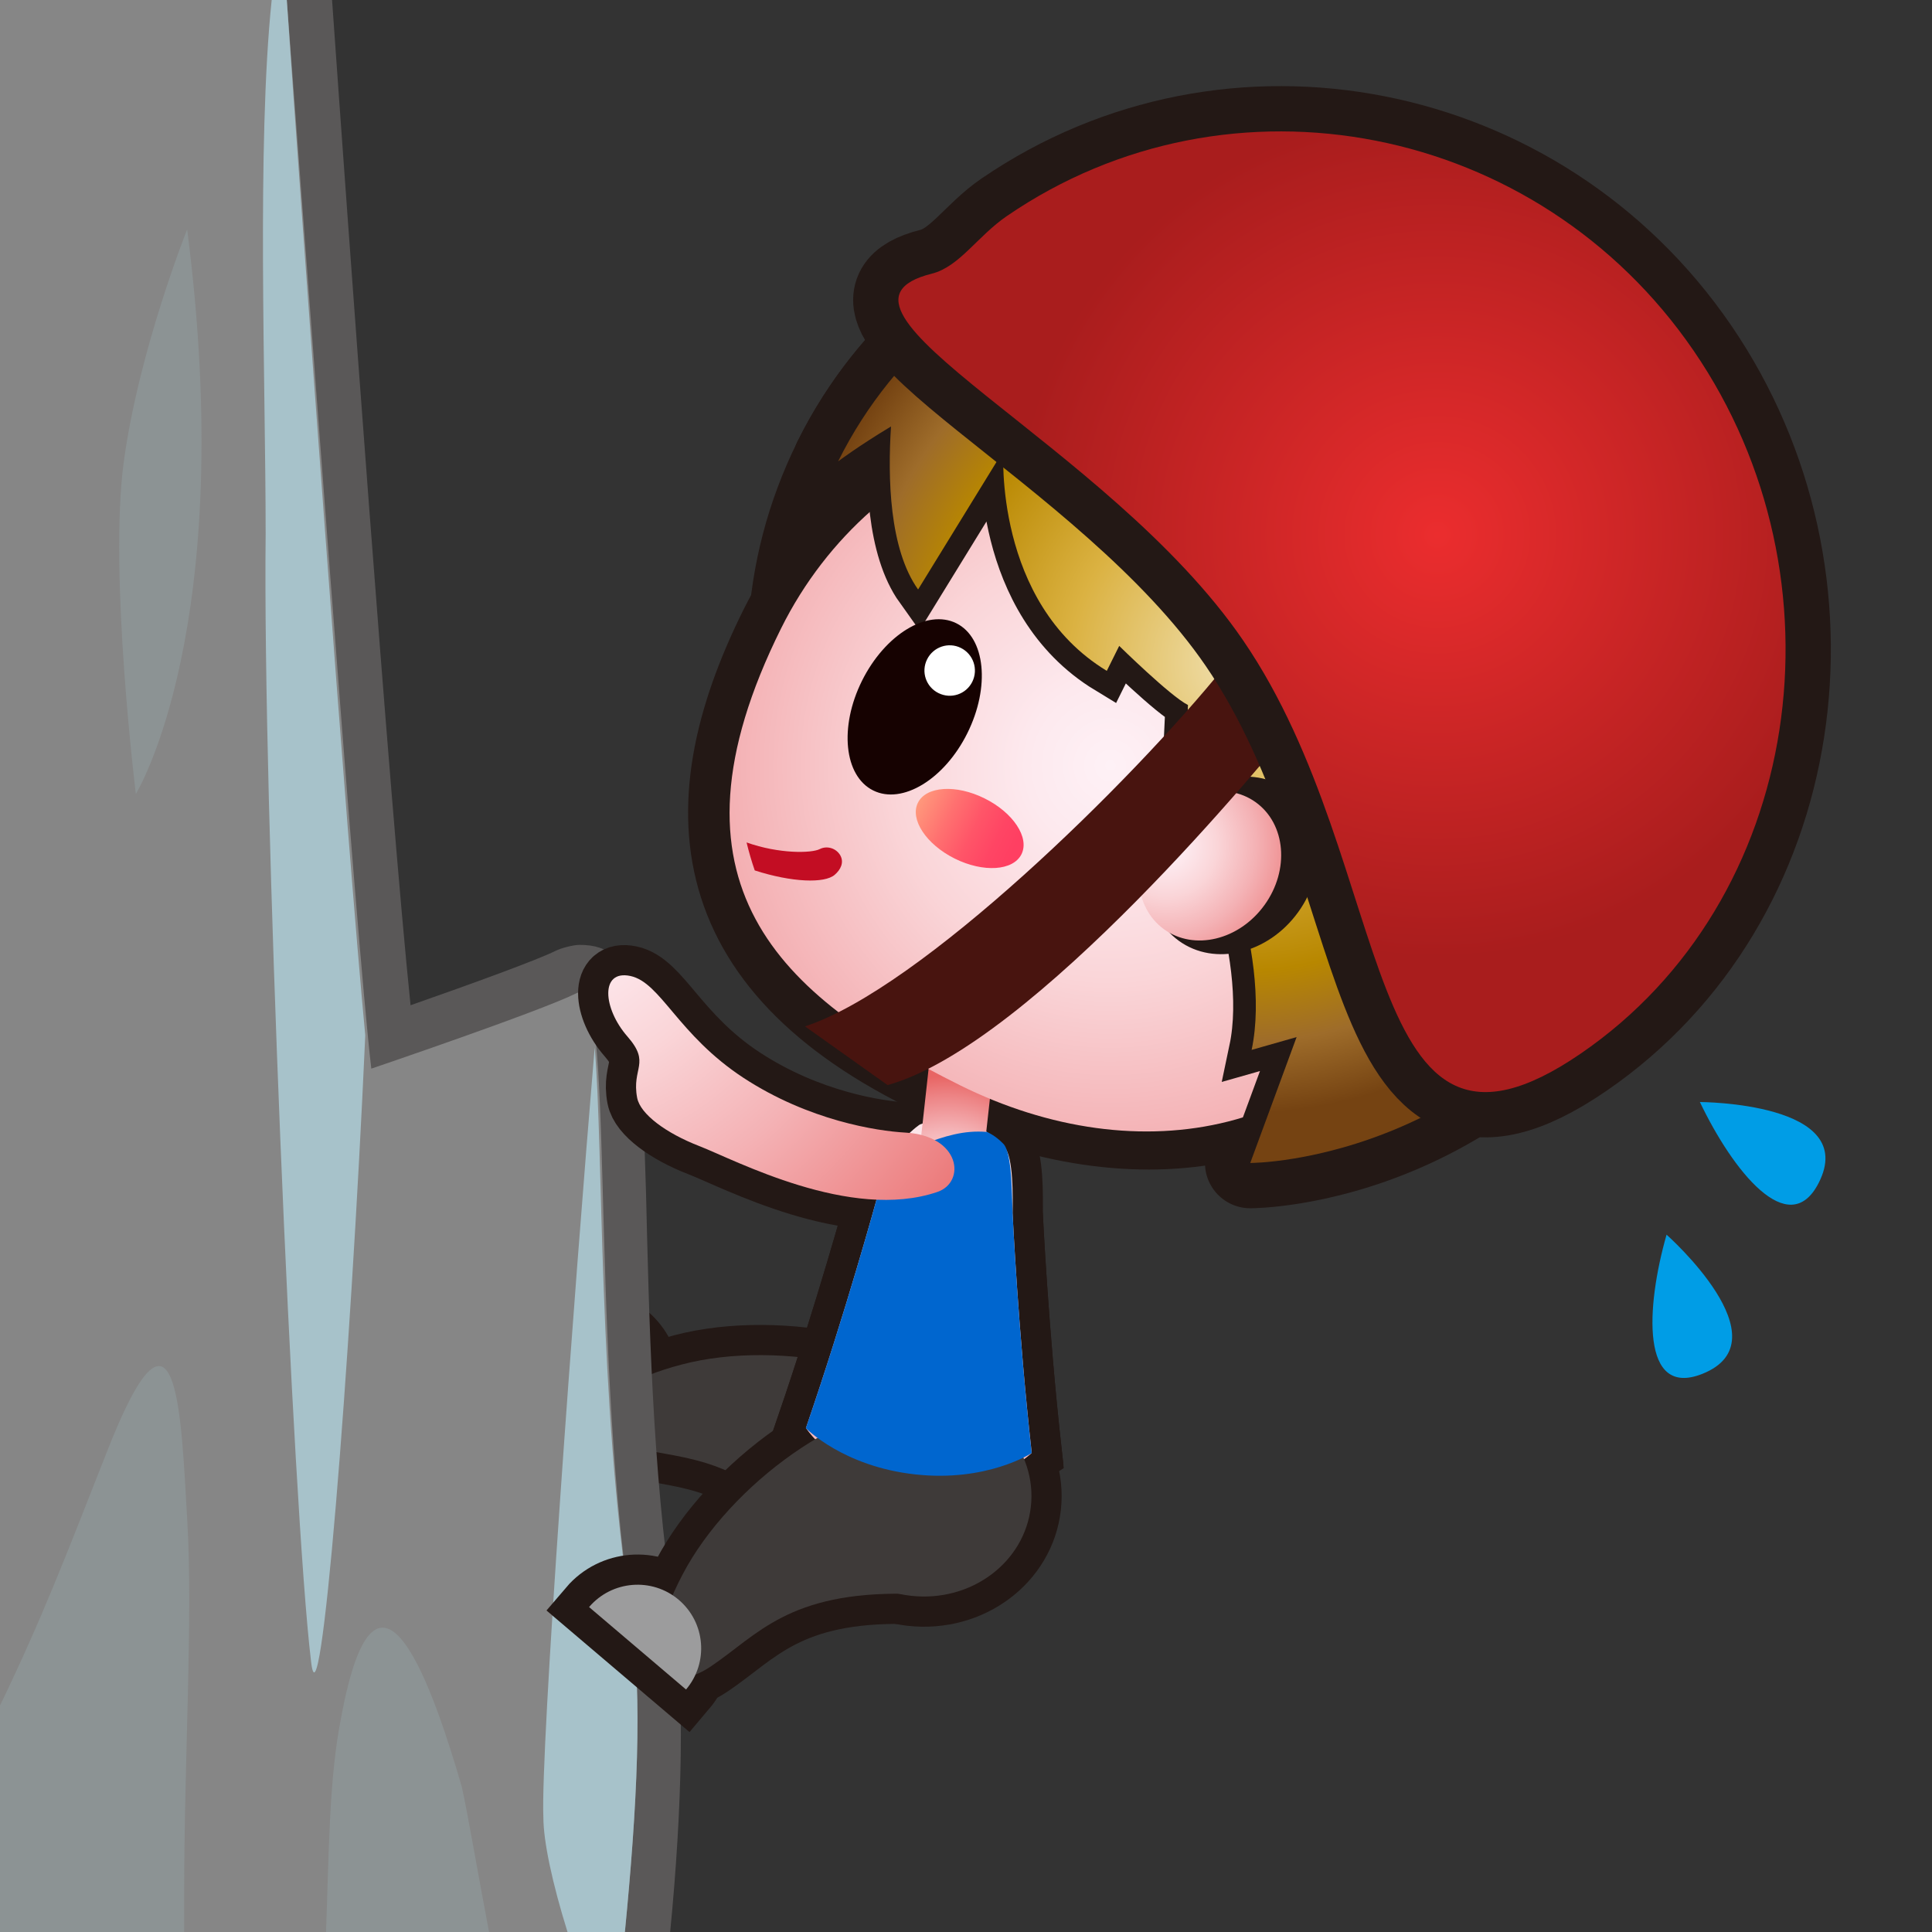 <?xml version="1.0" encoding="iso-8859-1"?>
<!-- Generator: Adobe Illustrator 16.0.0, SVG Export Plug-In . SVG Version: 6.00 Build 0)  -->
<!DOCTYPE svg PUBLIC "-//W3C//DTD SVG 1.1//EN" "http://www.w3.org/Graphics/SVG/1.1/DTD/svg11.dtd">
<svg version="1.1" xmlns="http://www.w3.org/2000/svg" xmlns:xlink="http://www.w3.org/1999/xlink" x="0px" y="0px" width="64px"
	 height="64px" viewBox="0 0 64 64" style="enable-background:new 0 0 64 64;" xml:space="preserve">
<rect x="0" y="0" width="64" height="64" fill="#333333" stroke="none"/>
<g id="man_x5F_climbing_x28_wh_x29_">
	<g id="man_x5F_climbing_x28_wh_x29__1_">
		<g id="g269_1_">
			<g>
				<path id="path8_8_" style="fill:#231815;stroke:#231815;stroke-width:2;stroke-miterlimit:10;" d="M32.224,47.448
					c-1.655-2.125-6.373-3.106-9.636-2.248c-3.266,0.858-3.397,2.313-1.606,2.749c1.795,0.429,3.551,0.228,6.136,3.166
					C29.699,54.057,33.393,48.945,32.224,47.448z"/>
			</g>
			<g>
				<path id="path10_8_" style="fill:#231815;stroke:#231815;stroke-width:2;stroke-miterlimit:10;" d="M19.093,43.719
					c1.147-0.188,2.231,0.592,2.422,1.737c0.188,1.146-0.591,2.231-1.735,2.42L19.093,43.719z"/>
			</g>
			<g>
				<path id="path12_3_" style="fill:#3E3A39;" d="M32.224,47.448c-1.655-2.125-6.373-3.106-9.636-2.248
					c-3.266,0.858-3.397,2.313-1.606,2.749c1.795,0.429,3.551,0.228,6.136,3.166C29.699,54.057,33.393,48.945,32.224,47.448z"/>
			</g>
			<g>
				<path id="path14_8_" style="fill:#9C9C9D;" d="M19.093,43.719c1.147-0.188,2.231,0.592,2.422,1.737
					c0.188,1.146-0.591,2.231-1.735,2.42L19.093,43.719z"/>
			</g>
			<g>
				<path id="path21_24_" style="fill:#5A5858;" d="M0,64h22.2c0.4-4.1,0.5-8,0.1-10.7c-0.7-4.7-0.8-9.7-0.9-13.8
					c-0.2-6.3-0.2-8.2-2.2-8.2c-0.2,0-0.6,0.1-0.8,0.2c-0.6,0.3-2.8,1.1-4.8,1.8C12.9,26.5,11.5,7.1,11,0H0V64z"/>
				<path id="path23_21_" style="fill:#868686;" d="M0,64h20.7c0.4-4.1,0.6-7.8,0.2-10.5c-1.4-9.7-0.5-21.3-1.8-20.6
					c-1.2,0.6-6.8,2.5-6.8,2.5C11.8,31.2,10.1,7.8,9.5,0H0V64z"/>
				<path id="path25_5_" style="fill:#A7C2CA;" d="M8.8,17.7C8.7,26.5,9.7,50,10.3,55c0.3,2.8,1.3-9.6,1.8-20.7
					C11.5,28,10,7.3,9.5,0H9C8.5,4.8,8.8,12.7,8.8,17.7z"/>
				<path id="path27_10_" style="fill:#A7C2CA;" d="M19.7,34.7C19,43,17.9,58,18,60.2c0,0.8,0.3,2.2,0.8,3.8h1.9
					c0.4-4.1,0.6-7.8,0.2-10.5C19.8,46.3,20,38.2,19.7,34.7z"/>
				<path id="path29_12_" style="fill:#8C9394;" d="M11.3,56.9c-0.4,2-0.4,4.399-0.5,7.1h5.4c-0.4-2.1-0.7-3.9-0.9-4.8
					C14.4,56.1,12.5,50.4,11.3,56.9z"/>
				<path id="path31_7_" style="fill:#8C9394;" d="M6.2,50.3C6,47,5.9,42,3.5,48.2C2.2,51.5,1.4,53.6,0,56.5V64h6.1
					c0-0.4,0-0.8,0-1.2C6.1,58.2,6.4,53.6,6.2,50.3z"/>
				<path id="path33_8_" style="fill:#8C9394;" d="M4.1,15.3c-0.5,3.7,0.4,11,0.4,11s3.4-5.5,1.7-18.7C6.2,7.6,4.6,11.6,4.1,15.3z"
					/>
			</g>
			<g>
				<path id="path83_3_" style="fill:#231815;stroke:#231815;stroke-width:2;stroke-miterlimit:10;" d="M29.984,37.518
					c-0.919-0.051-3.182-0.391-5.358-1.815c-2.175-1.427-2.735-3.157-3.743-3.372c-1.009-0.215-0.913,1.074-0.098,2.005
					c0.782,0.892,0.131,1.033,0.322,2.033c0.104,0.539,0.958,1.17,2.057,1.596c1.184,0.459,5.012,2.502,7.89,1.519
					C32.001,39.158,31.822,37.62,29.984,37.518z"/>
			</g>
			<g>
				<g id="g252_1_">
					<path id="path34-7-5_36_" style="fill:none;stroke:#231815;stroke-width:2;stroke-miterlimit:10;" d="M33.543,40.182
						c0.012-0.496,0.027-1.871-0.264-2.175c-0.289-0.302-0.592-0.512-0.592-0.512c-0.691-0.455-1.438-0.538-2.213-0.245
						c0,0-0.182,0.104-0.588,0.521c-0.293,0.301-0.588,1.381-0.834,1.914c0,0-1.031,3.771-2.355,7.621c0,0,1.177,1.764,3.563,2.027
						c2.383,0.264,3.918-1.202,3.918-1.202C33.725,44.088,33.543,40.182,33.543,40.182z"/>
					
						<ellipse id="ellipse86_3_" transform="matrix(0.11 -0.994 0.994 0.11 -22.003 74.423)" style="fill:none;stroke:#231815;stroke-width:2;stroke-miterlimit:10;" cx="30.542" cy="49.493" rx="3.375" ry="3.618"/>
					<path id="path88_3_" style="fill:none;stroke:#231815;stroke-width:2;stroke-miterlimit:10;" d="M30.761,46.547
						c-2.684-0.206-6.588,2.622-8.151,5.613c-1.565,2.988-0.578,4.07,0.951,3.033c1.528-1.032,2.561-2.469,6.473-2.397
						C33.943,52.865,32.656,46.691,30.761,46.547z"/>
					<path id="path90_4_" style="fill:none;stroke:#231815;stroke-width:2;stroke-miterlimit:10;" d="M19.514,53.236
						c0.753-0.883,2.085-0.992,2.97-0.24c0.888,0.754,0.995,2.084,0.242,2.971L19.514,53.236z"/>
					<path id="path34-7-5_35_" style="fill:none;stroke:#231815;stroke-width:2;stroke-miterlimit:10;" d="M33.543,40.182
						c-0.025-0.541-0.011-1.986-0.303-2.289c-0.289-0.302-0.553-0.396-0.553-0.396c-0.691-0.455-1.391,0.136-2.166,0.43
						c0,0-0.182,0.104-0.588,0.521c-0.294,0.301-0.624,0.582-0.883,1.24c0,0-1.031,3.771-2.355,7.621c0,0,1.231,1.27,3.618,1.532
						c2.381,0.265,3.863-0.707,3.863-0.707C33.725,44.088,33.543,40.182,33.543,40.182z"/>
					<g id="g210_1_">
						<g id="g208_1_">
							<g id="g206_3_">
								<path id="path93_3_" style="fill:#F09400;stroke:#231815;stroke-width:1.542;stroke-miterlimit:10;" d="M55.576,29.108
									c-3.777,7.6-13.559,10.416-21.293,6.569c-7.736-3.846-10.947-13.118-7.169-20.717c3.778-7.601,13.113-10.646,20.849-6.8
									C55.698,12.006,59.354,21.508,55.576,29.108z"/>
								
									<radialGradient id="path108_1_" cx="440.94" cy="-160.072" r="14.934" gradientTransform="matrix(0.895 0.445 0.445 -0.895 -282.284 -317.536)" gradientUnits="userSpaceOnUse">
									<stop  offset="0" style="stop-color:#C97229"/>
									<stop  offset="0.387" style="stop-color:#BC6330"/>
									<stop  offset="0.603" style="stop-color:#B0522C"/>
									<stop  offset="0.715" style="stop-color:#A84729"/>
									<stop  offset="0.87" style="stop-color:#993F18"/>
									<stop  offset="1" style="stop-color:#8A3606"/>
								</radialGradient>
								
									<path id="path108_3_" style="fill:url(#path108_1_);stroke:#231815;stroke-width:3;stroke-linecap:round;stroke-linejoin:round;stroke-miterlimit:10;" d="
									M54.926,28.785c3.469-7.313,0.094-16.319-7.279-19.985c-3.319-1.65-6.945-1.96-10.262-1.152
									c-0.057,0.014-0.109,0.031-0.166,0.045c-0.439,0.113-0.875,0.245-1.305,0.397c-0.096,0.034-0.188,0.072-0.283,0.109
									c-0.387,0.146-0.766,0.307-1.139,0.485c-0.105,0.051-0.211,0.103-0.316,0.156c-0.361,0.185-0.715,0.384-1.061,0.597
									c-0.098,0.061-0.194,0.118-0.291,0.18c-0.359,0.235-0.707,0.486-1.045,0.753c-0.068,0.054-0.139,0.103-0.208,0.159
									c-1.549,1.263-2.863,2.854-3.807,4.754c0,0,0.675-0.509,1.752-1.156c-0.111,1.69-0.059,4.062,0.897,5.4l2.825-4.594
									c0,0-0.323,5.015,3.426,7.29l0.411-0.827c0,0,1.698,1.67,2.278,1.958c0,0-0.092,2.903-0.321,4.006
									c0,0,0.329-0.299,0.856-0.883c0.114,0.245,2.275,4.979,1.574,8.302l1.49-0.424l-1.536,4.17
									C41.419,38.525,50.294,38.551,54.926,28.785z"/>
								
									<radialGradient id="path123_1_" cx="440.938" cy="-160.028" r="14.911" gradientTransform="matrix(0.895 0.445 0.445 -0.895 -282.284 -317.536)" gradientUnits="userSpaceOnUse">
									<stop  offset="0" style="stop-color:#C97229"/>
									<stop  offset="0.387" style="stop-color:#BC6330"/>
									<stop  offset="0.603" style="stop-color:#B0522C"/>
									<stop  offset="0.715" style="stop-color:#A84729"/>
									<stop  offset="0.87" style="stop-color:#993F18"/>
									<stop  offset="1" style="stop-color:#8A3606"/>
								</radialGradient>
								<path id="path123_5_" style="fill:url(#path123_1_);" d="M54.926,28.785c-3.603,7.247-12.949,9.92-20.324,6.254
									c-7.376-3.667-10.439-12.51-6.836-19.756C31.367,8.035,40.27,5.132,47.646,8.8C55.02,12.466,58.529,21.538,54.926,28.785z"
									/>
								<path id="path125_5_" style="fill:#231815;stroke:#231815;stroke-width:2.782;stroke-miterlimit:10;" d="M47.419,31.529
									c-3.058,6.148-9.546,7.081-15.63,4.415c-8.367-3.665-8.973-8.978-5.916-15.125c3.058-6.152,10.363-8.744,16.313-5.787
									C48.131,17.987,50.477,25.376,47.419,31.529z"/>
								
									<radialGradient id="path34-7-5_1_" cx="589.276" cy="-299.338" r="33.845" gradientTransform="matrix(0.598 0.066 0.11 -0.994 -287.431 -304.588)" gradientUnits="userSpaceOnUse">
									<stop  offset="0" style="stop-color:#FEF1F6"/>
									<stop  offset="0.127" style="stop-color:#FDE9EE"/>
									<stop  offset="0.324" style="stop-color:#FAD5D8"/>
									<stop  offset="0.566" style="stop-color:#F4B2B5"/>
									<stop  offset="0.841" style="stop-color:#ED8384"/>
									<stop  offset="1" style="stop-color:#E86564"/>
								</radialGradient>
								<path id="path34-7-5_33_" style="fill:url(#path34-7-5_1_);" d="M33.543,40.182c0.012-0.496,0.027-1.871-0.264-2.175
									c-0.289-0.302-0.592-0.512-0.592-0.512c-0.691-0.455-1.438-0.538-2.213-0.245c0,0-0.182,0.104-0.588,0.521
									c-0.293,0.301-0.588,1.381-0.834,1.914c0,0-1.031,3.771-2.355,7.621c0,0,1.177,1.764,3.563,2.027
									c2.383,0.264,3.918-1.202,3.918-1.202C33.725,44.088,33.543,40.182,33.543,40.182z"/>
								
									<radialGradient id="polygon154_2_" cx="343.713" cy="-307.446" r="4.002" gradientTransform="matrix(0.994 0.11 0.11 -0.994 -276.482 -303.764)" gradientUnits="userSpaceOnUse">
									<stop  offset="0" style="stop-color:#FEF1F6"/>
									<stop  offset="0.127" style="stop-color:#FDE9EE"/>
									<stop  offset="0.324" style="stop-color:#FAD5D8"/>
									<stop  offset="0.566" style="stop-color:#F4B2B5"/>
									<stop  offset="0.841" style="stop-color:#ED8384"/>
									<stop  offset="1" style="stop-color:#E86564"/>
								</radialGradient>
								<polygon id="polygon154_1_" style="fill:url(#polygon154_2_);" points="32.568,38.42 30.454,38.188 30.795,35.1 
									32.91,35.334 								"/>
								
									<ellipse id="ellipse156_1_" transform="matrix(0.11 -0.994 0.994 0.11 -22.003 74.423)" style="fill:#3E3A39;" cx="30.542" cy="49.493" rx="3.375" ry="3.618"/>
								<path id="path158_1_" style="fill:#3E3A39;" d="M30.761,46.547c-2.684-0.206-6.588,2.622-8.151,5.613
									c-1.565,2.988-0.578,4.07,0.951,3.033c1.528-1.032,2.561-2.469,6.473-2.397C33.943,52.865,32.656,46.691,30.761,46.547z"/>
								<path id="path160_1_" style="fill:#9C9C9D;" d="M19.514,53.236c0.753-0.883,2.085-0.992,2.97-0.24
									c0.888,0.754,0.995,2.084,0.242,2.971L19.514,53.236z"/>
								<path id="path34-7-5_6_" style="fill:#0066CF;" d="M33.543,40.182c-0.025-0.541-0.011-1.986-0.303-2.289
									c-0.289-0.302-0.553-0.396-0.553-0.396c-0.753-0.063-1.391,0.136-2.166,0.43c0,0-0.182,0.104-0.588,0.521
									c-0.294,0.301-0.624,0.582-0.883,1.24c0,0-1.031,3.771-2.355,7.621c0,0,1.231,1.27,3.618,1.532
									c2.381,0.265,3.863-0.707,3.863-0.707C33.725,44.088,33.543,40.182,33.543,40.182z"/>
								
									<radialGradient id="path178_1_" cx="438.572" cy="-165.065" r="22.038" gradientTransform="matrix(0.895 0.445 0.445 -0.895 -282.284 -317.536)" gradientUnits="userSpaceOnUse">
									<stop  offset="0" style="stop-color:#FEF1F6"/>
									<stop  offset="0.127" style="stop-color:#FDE9EE"/>
									<stop  offset="0.324" style="stop-color:#FAD5D8"/>
									<stop  offset="0.566" style="stop-color:#F4B2B5"/>
									<stop  offset="0.841" style="stop-color:#ED8384"/>
									<stop  offset="1" style="stop-color:#E86564"/>
								</radialGradient>
								<path id="path178_3_" style="fill:url(#path178_1_);" d="M47.419,31.529c-3.058,6.148-9.683,7.372-15.63,4.415
									c-5.949-2.957-10.116-6.675-5.916-15.125c3.058-6.152,10.363-8.744,16.313-5.787C48.131,17.987,50.477,25.376,47.419,31.529
									z"/>
								
									<path id="path180_3_" style="fill:none;stroke:#A4414A;stroke-width:0.835;stroke-linecap:round;stroke-linejoin:round;stroke-miterlimit:10;" d="
									M34.973,18.208c0,0-0.457-2.582-3.274-1.629"/>
								
									<radialGradient id="path195_1_" cx="440.94" cy="-160.072" r="14.934" gradientTransform="matrix(0.895 0.445 0.445 -0.895 -282.284 -317.536)" gradientUnits="userSpaceOnUse">
									<stop  offset="0" style="stop-color:#C97229"/>
									<stop  offset="0.387" style="stop-color:#BC6330"/>
									<stop  offset="0.603" style="stop-color:#B0522C"/>
									<stop  offset="0.715" style="stop-color:#A84729"/>
									<stop  offset="0.87" style="stop-color:#993F18"/>
									<stop  offset="1" style="stop-color:#8A3606"/>
								</radialGradient>
								<path id="path195_3_" style="fill:url(#path195_1_);stroke:#231815;stroke-width:1.5;stroke-miterlimit:10;" d="
									M54.926,28.785c3.469-7.313,0.094-16.319-7.279-19.985c-3.319-1.65-6.945-1.96-10.262-1.152
									c-0.057,0.014-0.109,0.031-0.166,0.045c-0.439,0.113-0.875,0.245-1.305,0.397c-0.096,0.034-0.188,0.072-0.283,0.109
									c-0.387,0.146-0.766,0.307-1.139,0.485c-0.105,0.051-0.211,0.103-0.316,0.156c-0.361,0.185-0.715,0.384-1.061,0.597
									c-0.098,0.061-0.194,0.118-0.291,0.18c-0.359,0.235-0.707,0.486-1.045,0.753c-0.068,0.054-0.139,0.103-0.208,0.159
									c-1.549,1.263-2.863,2.854-3.807,4.754c0,0,0.675-0.509,1.752-1.156c-0.111,1.69-0.059,4.062,0.897,5.4l2.825-4.594
									c0,0-0.323,5.015,3.426,7.29l0.411-0.827c0,0,1.698,1.67,2.278,1.958c0,0-0.092,2.903-0.321,4.006
									c0,0,0.329-0.299,0.856-0.883c0.114,0.245,2.275,4.979,1.574,8.302l1.49-0.424l-1.536,4.17
									C41.419,38.525,50.294,38.551,54.926,28.785z"/>
								
									<radialGradient id="path204_2_" cx="440.94" cy="-160.072" r="14.934" gradientTransform="matrix(0.895 0.445 0.445 -0.895 -282.284 -317.536)" gradientUnits="userSpaceOnUse">
									<stop  offset="0" style="stop-color:#F1E1B2"/>
									<stop  offset="0.38" style="stop-color:#DBB242"/>
									<stop  offset="0.685" style="stop-color:#B88700"/>
									<stop  offset="0.842" style="stop-color:#9E6C2A"/>
									<stop  offset="1" style="stop-color:#754312"/>
								</radialGradient>
								<path id="path204_1_" style="fill:url(#path204_2_);" d="M54.926,28.785c3.469-7.313,0.094-16.319-7.279-19.985
									c-3.319-1.65-6.945-1.96-10.262-1.152c-0.057,0.014-0.109,0.031-0.166,0.045c-0.439,0.113-0.875,0.245-1.305,0.397
									c-0.096,0.034-0.188,0.072-0.283,0.109c-0.387,0.146-0.766,0.307-1.139,0.485c-0.105,0.051-0.211,0.103-0.316,0.156
									c-0.361,0.185-0.715,0.384-1.061,0.597c-0.098,0.061-0.194,0.118-0.291,0.18c-0.359,0.235-0.707,0.486-1.045,0.753
									c-0.068,0.054-0.139,0.103-0.208,0.159c-1.549,1.263-2.863,2.854-3.807,4.754c0,0,0.675-0.509,1.752-1.156
									c-0.111,1.69-0.059,4.062,0.897,5.4l2.825-4.594c0,0-0.323,5.015,3.426,7.29l0.411-0.827c0,0,1.698,1.67,2.278,1.958
									c0,0-0.092,2.903-0.321,4.006c0,0,0.329-0.299,0.856-0.883c0.114,0.245,2.275,4.979,1.574,8.302l1.49-0.424l-1.536,4.17
									C41.419,38.525,50.294,38.551,54.926,28.785z"/>
							</g>
						</g>
					</g>
					<g id="g213_25_">
						
							<linearGradient id="path225_1_" gradientUnits="userSpaceOnUse" x1="557.303" y1="237.838" x2="561.135" y2="237.838" gradientTransform="matrix(0.895 0.445 -0.445 0.895 -362.797 -434.447)">
							<stop  offset="0" style="stop-color:#FFA67F"/>
							<stop  offset="0.097" style="stop-color:#FF967B"/>
							<stop  offset="0.365" style="stop-color:#FF7170"/>
							<stop  offset="0.614" style="stop-color:#FF5568"/>
							<stop  offset="0.834" style="stop-color:#FF4564"/>
							<stop  offset="1" style="stop-color:#FF3F62"/>
						</linearGradient>
						<path id="path225_3_" style="fill:url(#path225_1_);" d="M33.838,28.297c0.273-0.549-0.273-1.378-1.221-1.848
							c-0.947-0.472-1.938-0.407-2.21,0.143c-0.273,0.549,0.273,1.378,1.22,1.85C32.574,28.912,33.564,28.848,33.838,28.297z"/>
					</g>
					<g id="g213_24_">
						<path id="path209_4_" style="fill:#160201;" d="M32.044,24.289c-0.758,1.525-2.156,2.375-3.118,1.896
							c-0.966-0.48-1.13-2.105-0.372-3.632c0.763-1.533,2.16-2.386,3.125-1.907C32.643,21.125,32.807,22.755,32.044,24.289z"/>
						<path id="path211_19_" style="fill:#FFFFFF;" d="M32.208,22.586c-0.206,0.413-0.705,0.58-1.121,0.373
							c-0.413-0.205-0.582-0.704-0.376-1.117c0.205-0.414,0.706-0.584,1.118-0.379C32.246,21.67,32.413,22.172,32.208,22.586z"/>
					</g>
					<path id="path231_1_" style="fill:#C30D23;" d="M27.158,28.126c-0.274,0.141-1.35,0.164-2.427-0.219
						c0.076,0.313,0.165,0.622,0.271,0.927c1.233,0.397,2.311,0.434,2.646,0.147c0.2-0.17,0.32-0.412,0.187-0.648
						C27.698,28.098,27.397,28.005,27.158,28.126z"/>
					
						<ellipse id="ellipse233_1_" transform="matrix(0.585 -0.811 0.811 0.585 -6.303 45.032)" style="fill:#231815;" cx="40.864" cy="28.677" rx="3.084" ry="2.645"/>
					
						<radialGradient id="path248_1_" cx="467.559" cy="-101.246" r="5.277" gradientTransform="matrix(0.811 0.585 0.585 -0.811 -281.346 -327.635)" gradientUnits="userSpaceOnUse">
						<stop  offset="0" style="stop-color:#FEF1F6"/>
						<stop  offset="0.127" style="stop-color:#FDE9EE"/>
						<stop  offset="0.324" style="stop-color:#FAD5D8"/>
						<stop  offset="0.566" style="stop-color:#F4B2B5"/>
						<stop  offset="0.841" style="stop-color:#ED8384"/>
						<stop  offset="1" style="stop-color:#E86564"/>
					</radialGradient>
					<path id="path248_3_" style="fill:url(#path248_1_);" d="M41.887,29.982c-0.84,1.163-2.328,1.521-3.326,0.802
						c-0.996-0.721-1.123-2.244-0.283-3.407c0.84-1.161,2.326-1.517,3.322-0.8C42.598,27.298,42.725,28.823,41.887,29.982z"/>
					<path id="path250_3_" style="fill:#48140F;" d="M40.582,22.06C37.507,25.877,30.5,32.75,26.667,34l2.735,1.945
						c4.825-1.342,12.642-10.917,13.518-12.005L40.582,22.06z"/>
				</g>
			</g>
			<g>
				
					<radialGradient id="path267_2_" cx="280.213" cy="-339.352" r="18.218" gradientTransform="matrix(0.999 -0.035 -0.035 -0.999 -273.38 -299.527)" gradientUnits="userSpaceOnUse">
					<stop  offset="0" style="stop-color:#FEF1F6"/>
					<stop  offset="0.127" style="stop-color:#FDE9EE"/>
					<stop  offset="0.324" style="stop-color:#FAD5D8"/>
					<stop  offset="0.566" style="stop-color:#F4B2B5"/>
					<stop  offset="0.841" style="stop-color:#ED8384"/>
					<stop  offset="1" style="stop-color:#E86564"/>
				</radialGradient>
				<path id="path267_1_" style="fill:url(#path267_2_);" d="M29.984,37.518c-0.919-0.051-3.182-0.391-5.358-1.815
					c-2.175-1.427-2.735-3.157-3.743-3.372c-1.009-0.215-0.913,1.074-0.098,2.005c0.782,0.892,0.131,1.033,0.322,2.033
					c0.104,0.539,0.958,1.17,2.057,1.596c1.184,0.459,5.012,2.502,7.89,1.519C32.001,39.158,31.822,37.62,29.984,37.518z"/>
			</g>
		</g>
		<path id="path271_1_" style="fill:#231815;stroke:#231815;stroke-width:3;stroke-miterlimit:10;" d="M52.357,34.906
			c-7.404,5.068-6.018-6.159-11.178-13.694C36.707,14.673,26.382,10.19,30.866,9.066c0.917-0.23,1.51-1.24,2.489-1.91
			c7.404-5.072,17.593-3.072,22.752,4.466C61.268,19.157,59.762,29.837,52.357,34.906z"/>
		
			<radialGradient id="path278_1_" cx="490.176" cy="72.225" r="14.014" gradientTransform="matrix(0.565 0.825 0.825 -0.565 -288.927 -345.87)" gradientUnits="userSpaceOnUse">
			<stop  offset="0" style="stop-color:#EB2D2E"/>
			<stop  offset="1" style="stop-color:#A91D1D"/>
		</radialGradient>
		<path id="path278_3_" style="fill:url(#path278_1_);" d="M52.357,34.906c-7.404,5.068-6.018-6.159-11.178-13.694
			C36.707,14.673,26.382,10.19,30.866,9.066c0.917-0.23,1.51-1.24,2.489-1.91c7.404-5.072,17.593-3.072,22.752,4.466
			C61.268,19.157,59.762,29.837,52.357,34.906z"/>
		<path id="path280_1_" style="fill:#009DE6;" d="M56.311,36.506c0,0,5.303,0.01,3.933,2.684
			C59.253,41.124,57.396,38.779,56.311,36.506z"/>
		<path id="path282_3_" style="fill:#009DE6;" d="M55.207,40.9c0,0,3.97,3.515,1.175,4.615C54.359,46.311,54.516,43.324,55.207,40.9
			z"/>
	</g>
	<g id="Layer_1_8_">
	</g>
</g>
<g id="Layer_1">
</g>
</svg>
